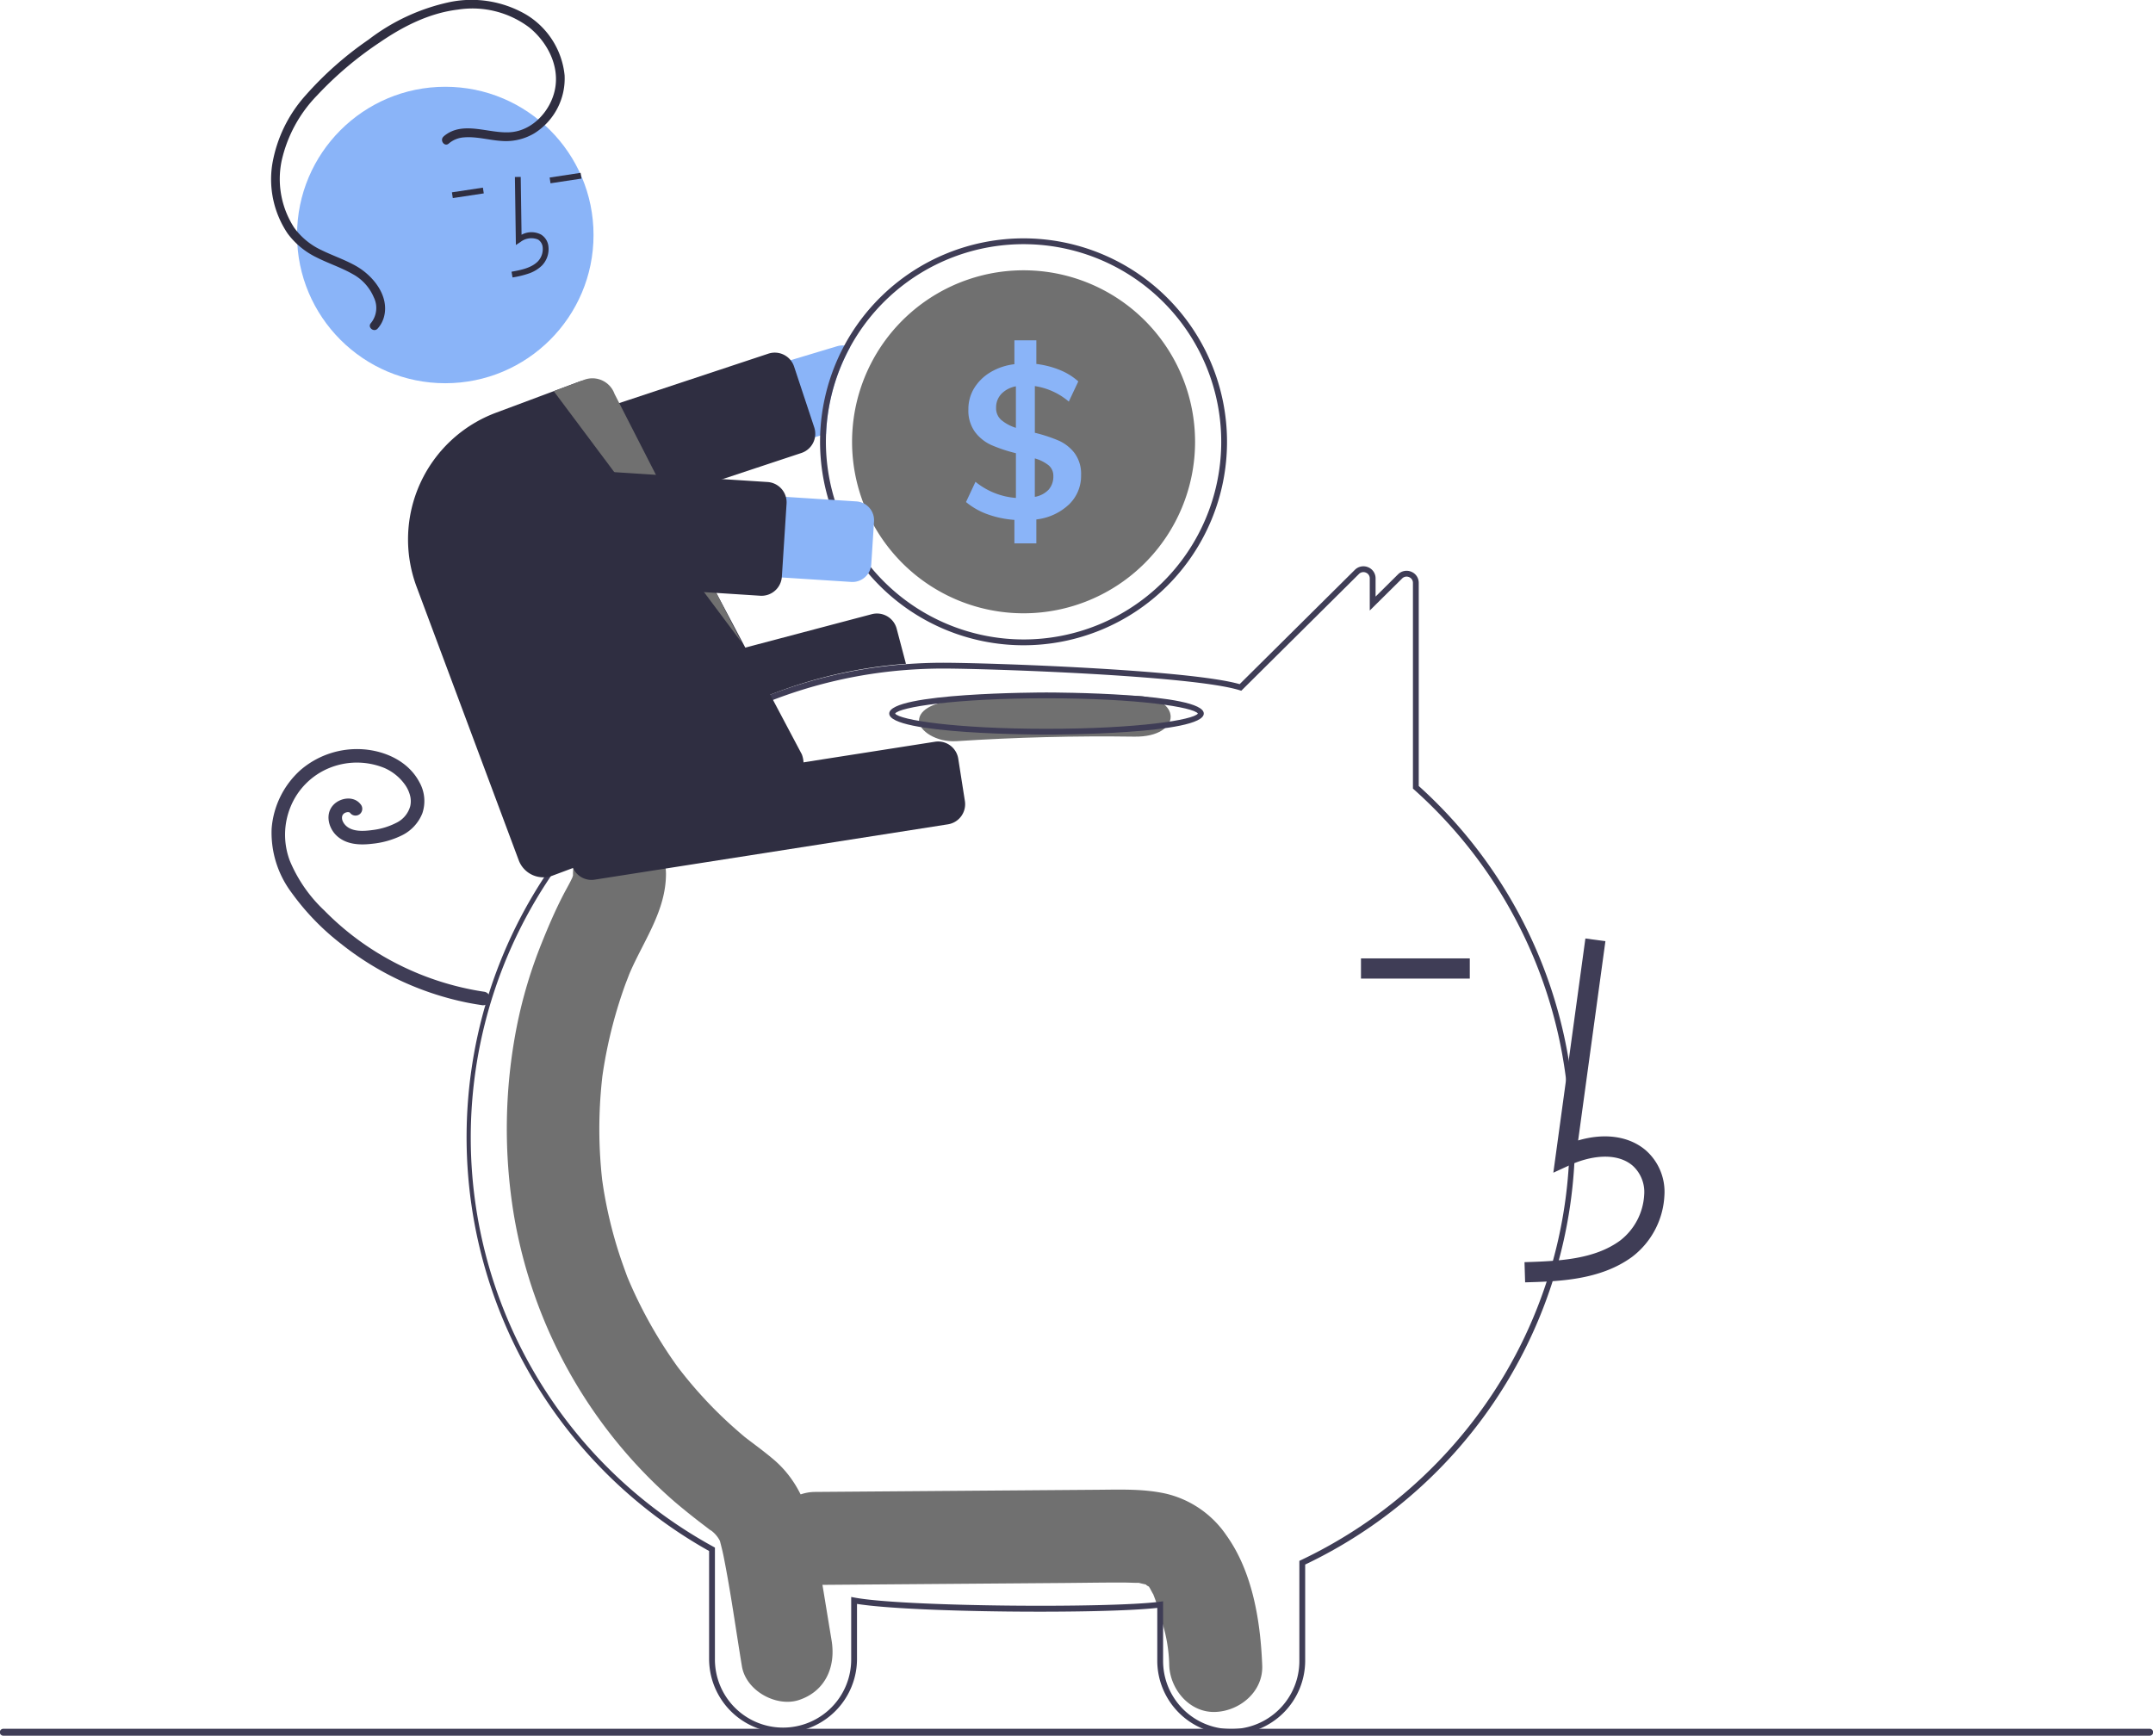 <svg xmlns="http://www.w3.org/2000/svg" width="351.927" height="283.745" viewBox="0 0 351.927 283.745">
  <g id="Group_1758" data-name="Group 1758" transform="translate(0 0)">
    <path id="Path_21953" data-name="Path 21953" d="M568.885,671.426a16.54,16.54,0,0,0-9.869-6.834c-3.611-.814-7.325-.675-11-.647L501.6,664.3c-3.975.031-7.787,3.475-7.6,7.6a7.73,7.73,0,0,0,7.6,7.6l40.792-.315c3.206-.025,6.413-.083,9.619-.072.72,0,1.437.04,2.156.048.174,0,.3,0,.389,0l.07.021c.375.1.76.174,1.138.272-.132,0,.245.239.434.319.026.051.081.142.174.283.129.242.512.978.528.955a34.094,34.094,0,0,1,1.419,4.463,25,25,0,0,1,1.2,7.19c.161,3.968,3.382,7.791,7.6,7.6,3.981-.178,7.775-3.346,7.6-7.6C574.438,685.5,573.179,677.44,568.885,671.426Z" transform="translate(-368.398 -420.405)" fill="#707070"/>
    <path id="Path_21954" data-name="Path 21954" d="M457.108,568.653c-.872-5.283-1.727-10.57-2.616-15.851-.9-5.357-2.744-10.262-6.912-13.778-1.114-.939-2.269-1.816-3.429-2.691-.408-.307-.815-.615-1.218-.929l-.06-.047-.169-.144c-1.737-1.47-3.416-3.006-5.015-4.639q-2.13-2.175-4.074-4.535-.486-.59-.959-1.19c-.054-.069-.347-.447-.539-.693s-.506-.692-.561-.77q-.553-.782-1.086-1.578A74.175,74.175,0,0,1,424.2,510.35q-.26-.595-.508-1.2l-.178-.489c-.352-.969-.7-1.936-1.026-2.916q-1.026-3.122-1.765-6.337-.365-1.587-.657-3.19-.151-.825-.282-1.652c-.014-.092-.1-.687-.15-1.024s-.106-.937-.116-1.029q-.084-.835-.148-1.671-.146-1.882-.2-3.77-.088-3.355.12-6.71c.079-1.257.191-2.51.329-3.761l.021-.193c.008-.056.018-.119.03-.2.1-.691.21-1.382.33-2.07a75.691,75.691,0,0,1,1.777-7.751q.517-1.81,1.123-3.59.27-.79.557-1.575c-.013.034.562-1.433.569-1.482,2.278-5.383,6-10.29,6.01-16.4,0-4.14-3.5-8.106-7.6-7.915a7.9,7.9,0,0,0-7.6,7.915c0,.093,0,.172,0,.249-.038.129-.07.236-.1.332-.444.965-.989,1.883-1.476,2.824-1.335,2.577-2.475,5.238-3.558,7.939a75.943,75.943,0,0,0-4.053,13.6,86.523,86.523,0,0,0-.46,30.9,79.747,79.747,0,0,0,26.182,46.725c1.173,1,2.374,1.973,3.587,2.922.5.393,1.008.779,1.516,1.162.24.181,1.236.966.8.586a4.843,4.843,0,0,1,1.58,1.8l.148.575c.171.668.332,1.334.467,2.011,1.176,5.916,1.994,11.932,2.976,17.886.675,4.091,5.712,6.754,9.352,5.528C456.035,576.962,457.832,573.037,457.108,568.653Z" transform="translate(-321.176 -300.476)" fill="#707070"/>
    <path id="Path_21955" data-name="Path 21955" d="M514.867,537.2a12.056,12.056,0,0,1-12.088-12v-8.672c-9.079,1.016-40.17.781-49.082-.651v8.976a12.088,12.088,0,1,1-24.176,0V507.23A77.543,77.543,0,0,1,461.49,362.266c2.1-.165,4.22-.248,6.29-.248,7.295,0,40.206,1.127,48.464,3.5l18.829-18.684a1.977,1.977,0,0,1,2.162-.431,1.948,1.948,0,0,1,1.228,1.828V351.2l3.666-3.631a1.972,1.972,0,0,1,2.16-.432,1.949,1.949,0,0,1,1.229,1.828v33.2A77.334,77.334,0,0,1,526.955,509.44V525.2A12.056,12.056,0,0,1,514.867,537.2ZM503.73,515.451v9.75a11.137,11.137,0,1,0,22.275,0V508.84l.271-.129a77.19,77.19,0,0,0,31.612-27.645,76.177,76.177,0,0,0-13.161-98.336l-.158-.142v-33.62a1,1,0,0,0-.638-.948,1.021,1.021,0,0,0-1.132.225l-5.287,5.236v-5.249a1,1,0,0,0-.638-.948,1.024,1.024,0,0,0-1.133.226L516.51,366.595l-.273-.086c-7.676-2.4-41.106-3.542-48.456-3.542-2.046,0-4.137.083-6.216.246a77.009,77.009,0,0,0-41.925,16.509,76.252,76.252,0,0,0,10.588,126.812l.245.136v18.183a11.138,11.138,0,1,0,22.275,0V514.739l.563.106c8.009,1.507,41.733,1.744,49.883.675Z" transform="translate(-313.612 -253.676)" fill="#3f3d56"/>
    <path id="Path_21956" data-name="Path 21956" d="M454.346,270.383,401.729,286.2a6.6,6.6,0,0,0,3.8,12.634l46.046-13.841.965-.29a32.08,32.08,0,0,1,3.939-14.188,2.929,2.929,0,0,0-.95-.247,3.026,3.026,0,0,0-1.178.119Z" transform="translate(-317.506 -213.785)" fill="#8ab4f8"/>
    <path id="Path_21957" data-name="Path 21957" d="M405.689,303.5a3.332,3.332,0,0,1-3.154-2.281l-3.29-9.929a3.326,3.326,0,0,1,2.111-4.2l42.825-14.193a3.326,3.326,0,0,1,4.2,2.111l3.29,9.929a3.314,3.314,0,0,1-1.992,4.162q-.059.022-.12.042l-42.824,14.192A3.328,3.328,0,0,1,405.689,303.5Z" transform="translate(-318.58 -215.083)" fill="#2f2e41"/>
    <path id="Path_21958" data-name="Path 21958" d="M545.05,233.42A33.275,33.275,0,0,0,511.8,265.658c-.009.337-.014.679-.014,1.022a33.26,33.26,0,1,0,33.26-33.26Zm0,65.57a32.344,32.344,0,0,1-32.31-32.31q0-.663.029-1.311A32.309,32.309,0,1,1,545.05,298.99Z" transform="translate(-377.739 -194.455)" fill="#3f3d56"/>
    <path id="Path_21959" data-name="Path 21959" d="M578.857,272.453a28.033,28.033,0,1,1-56.067,0c0-.889.043-1.763.123-2.628a28.033,28.033,0,0,1,55.943,2.628Z" transform="translate(-383.512 -200.228)" fill="#707070"/>
    <path id="Path_21960" data-name="Path 21960" d="M579.746,286.949a6.674,6.674,0,0,0-2.6-2.057,25.246,25.246,0,0,0-3.906-1.283v-7.631a11.116,11.116,0,0,1,5.554,2.533l1.549-3.3a10.246,10.246,0,0,0-3.022-1.867,14.852,14.852,0,0,0-3.834-.984V268.49H569.9V272.4a9.822,9.822,0,0,0-3.92,1.316,7.792,7.792,0,0,0-2.656,2.6,6.543,6.543,0,0,0-.945,3.464,5.921,5.921,0,0,0,1.088,3.706,6.894,6.894,0,0,0,2.708,2.148,25.037,25.037,0,0,0,3.972,1.316v7.312a11.873,11.873,0,0,1-6.609-2.637l-1.549,3.307a11.679,11.679,0,0,0,3.535,2.005,16.234,16.234,0,0,0,4.376.912v3.834h3.587v-3.906a9.283,9.283,0,0,0,5.326-2.442,6.457,6.457,0,0,0,1.986-4.8A5.728,5.728,0,0,0,579.746,286.949Zm-9.6-4.148a6.89,6.89,0,0,1-2.39-1.283,2.528,2.528,0,0,1-.846-1.986,3.2,3.2,0,0,1,.865-2.285,4.372,4.372,0,0,1,2.371-1.231Zm5.345,10.111a4.066,4.066,0,0,1-2.252,1.174V287.8a6.291,6.291,0,0,1,2.252,1.126,2.213,2.213,0,0,1,.774,1.758,3.233,3.233,0,0,1-.775,2.233Z" transform="translate(-404.087 -212.861)" fill="#8ab4f8"/>
    <path id="Path_21961" data-name="Path 21961" d="M410.552,390.852a3.337,3.337,0,0,1-3.219-2.478l-1.791-6.78a3.328,3.328,0,0,1,2.364-4.063L464.42,362.6a3.333,3.333,0,0,1,4.063,2.369L470,370.71l-.284.022a76.1,76.1,0,0,0-39.963,15.143l-.082.04L411.4,390.743A3.307,3.307,0,0,1,410.552,390.852Z" transform="translate(-321.916 -262.197)" fill="#2f2e41"/>
    <path id="Path_21962" data-name="Path 21962" d="M357.932,448.817a46.615,46.615,0,0,1-18.589-7.028,45.393,45.393,0,0,1-7.685-6.286,23.579,23.579,0,0,1-5.625-8.115,12.02,12.02,0,0,1,.157-8.918,11.562,11.562,0,0,1,6.257-6.236,11.937,11.937,0,0,1,9.054-.013,8.119,8.119,0,0,1,3.309,2.664,5.432,5.432,0,0,1,.86,1.786,3.645,3.645,0,0,1,.043,1.786,4.284,4.284,0,0,1-2.268,2.719,11.435,11.435,0,0,1-3.873,1.181c-1.359.185-3.311.354-4.4-.737a2.218,2.218,0,0,1-.519-.765,1.479,1.479,0,0,1-.082-.693c-.016.1.066-.224.061-.211-.017.048-.092.167.014-.015a1.6,1.6,0,0,1,.111-.172c-.036.047-.115.125.026-.009a.932.932,0,0,1,.434-.268c.066-.019.132-.034.2-.052.168-.046-.167,0,0,0,.066,0,.133,0,.2,0,.168-.008-.166-.046,0-.005.063.016.125.031.186.051.134.042-.095-.1,0,.007.106.123-.112-.12.009,0a2.2,2.2,0,0,1,.17.187,1.121,1.121,0,0,0,1.575,0,1.14,1.14,0,0,0,0-1.575c-1.1-1.361-3.268-1.025-4.379.126-1.417,1.467-.856,3.793.522,5.074,1.56,1.45,3.77,1.55,5.777,1.307a14.168,14.168,0,0,0,4.879-1.379,6.841,6.841,0,0,0,3.337-3.605,6.26,6.26,0,0,0-.5-5.117c-1.772-3.331-5.441-5.039-9.068-5.335a14.165,14.165,0,0,0-10.367,3.4,14.328,14.328,0,0,0-4.7,9.539,16.337,16.337,0,0,0,3.307,10.555,40.211,40.211,0,0,0,7.973,8.245,48.689,48.689,0,0,0,20.342,9.594q1.327.274,2.668.469a1.15,1.15,0,0,0,1.37-.778,1.122,1.122,0,0,0-.778-1.37Z" transform="translate(-278.656 -286.67)" fill="#3f3d56"/>
    <path id="Path_21963" data-name="Path 21963" d="M581.012,390.753q-14.569-.206-29.047.74c-3.3.215-6.153,1.381-6.153,3.341,0,1.639,2.832,3.558,6.153,3.341q14.47-.945,29.047-.739C588.934,397.548,588.93,390.865,581.012,390.753Z" transform="translate(-395.595 -277.013)" fill="#707070"/>
    <path id="Path_21964" data-name="Path 21964" d="M561.284,396.551c-1.05,0-25.708-.039-25.708-3.445s24.658-3.445,25.708-3.445,25.708.039,25.708,3.445S562.334,396.551,561.284,396.551Zm-24.744-3.445c.675,1.033,9.739,2.495,24.744,2.495s24.069-1.462,24.744-2.495c-.675-1.032-9.739-2.495-24.744-2.495s-24.069,1.462-24.744,2.495Z" transform="translate(-390.223 -276.459)" fill="#3f3d56"/>
    <path id="Path_21965" data-name="Path 21965" d="M754.234,530.514c5.458-.152,12.252-.341,17.486-4.164A13.429,13.429,0,0,0,777,516.323a9.032,9.032,0,0,0-3.072-7.419c-2.734-2.31-6.725-2.852-11.027-1.588l4.457-32.57-3.272-.448-5.24,38.29,2.732-1.254c3.168-1.453,7.516-2.192,10.217.091a5.8,5.8,0,0,1,1.9,4.781,10.15,10.15,0,0,1-3.932,7.476c-4.073,2.975-9.488,3.359-15.63,3.531Z" transform="translate(-504.939 -320.881)" fill="#3f3d56"/>
    <rect id="Rectangle_1714" data-name="Rectangle 1714" width="17.786" height="3.302" transform="translate(222.464 156.674)" fill="#3f3d56"/>
    <path id="Path_21966" data-name="Path 21966" d="M428.281,429.154a3.332,3.332,0,0,1-3.28-2.812l-1.086-6.928a3.33,3.33,0,0,1,2.771-3.8l57.745-9.048a3.329,3.329,0,0,1,3.8,2.771l1.086,6.929a3.33,3.33,0,0,1-2.771,3.8L428.8,429.113A3.372,3.372,0,0,1,428.281,429.154Z" transform="translate(-331.596 -285.31)" fill="#2f2e41"/>
    <circle id="Ellipse_102" data-name="Ellipse 102" cx="24.232" cy="24.232" r="24.232" transform="translate(48.554 14.185)" fill="#8ab4f8"/>
    <path id="Path_21967" data-name="Path 21967" d="M408.535,228.047a5.747,5.747,0,0,0,2.075-1.272,3.865,3.865,0,0,0,1.071-3.08,2.6,2.6,0,0,0-1.194-1.979,3.362,3.362,0,0,0-3.206.023l-.135-9.459-.95.014.159,11.12.723-.474a2.878,2.878,0,0,1,2.911-.414,1.67,1.67,0,0,1,.747,1.278,2.92,2.92,0,0,1-.8,2.3c-1.03,1.022-2.555,1.365-4.295,1.678l.168.935A15.662,15.662,0,0,0,408.535,228.047Z" transform="translate(-322.029 -183.36)" fill="#2f2e41"/>
    <rect id="Rectangle_1715" data-name="Rectangle 1715" width="5.118" height="0.95" transform="matrix(0.989, -0.15, 0.15, 0.989, 89.844, 29.023)" fill="#2f2e41"/>
    <rect id="Rectangle_1716" data-name="Rectangle 1716" width="5.118" height="0.95" transform="matrix(0.989, -0.15, 0.15, 0.989, 73.872, 31.442)" fill="#2f2e41"/>
    <path id="Path_21968" data-name="Path 21968" d="M392.132,363.468a4.291,4.291,0,0,1-4.008-2.782l-16.708-44.744a22.109,22.109,0,0,1,12.964-28.415l13.585-5.073a4.256,4.256,0,0,1,3.268.113,4.2,4.2,0,0,1,2.221,2.369L434.4,343.372a4.277,4.277,0,0,1-2.5,5.53L393.627,363.2A4.264,4.264,0,0,1,392.132,363.468Z" transform="translate(-303.331 -220.048)" fill="#2f2e41"/>
    <path id="Path_21969" data-name="Path 21969" d="M420.158,283.673l30.708,41.065L430.088,284.1a3.839,3.839,0,0,0-4.917-2.3Z" transform="translate(-329.645 -219.727)" fill="#707070"/>
    <path id="Path_21970" data-name="Path 21970" d="M455.107,333.174l-54.829-3.532a6.595,6.595,0,1,1,.848-13.162l54.829,3.531a3.088,3.088,0,0,1,2.884,3.28l-.451,7A3.089,3.089,0,0,1,455.107,333.174Z" transform="translate(-315.972 -238.042)" fill="#8ab4f8"/>
    <path id="Path_21971" data-name="Path 21971" d="M438.243,332.639q-.109,0-.218-.007h0L393,329.732A3.326,3.326,0,0,1,389.9,326.2l.77-11.954a3.326,3.326,0,0,1,3.533-3.105l45.023,2.9a3.33,3.33,0,0,1,3.105,3.533l-.77,11.954a3.335,3.335,0,0,1-2.16,2.9,3.291,3.291,0,0,1-1.155.209Z" transform="translate(-313.759 -235.243)" fill="#2f2e41"/>
    <path id="Path_21972" data-name="Path 21972" d="M351.153,173.716c3.188-2.742,7.566-.289,11.221-.718,3.5-.411,6.259-3.548,6.965-6.881.823-3.889-1.2-7.784-4.17-10.209a15.442,15.442,0,0,0-11.674-2.926c-4.693.563-8.986,2.751-12.837,5.4a57.9,57.9,0,0,0-10.188,8.633,22.274,22.274,0,0,0-5.787,10.676,14.647,14.647,0,0,0,2.023,10.907,11.5,11.5,0,0,0,4.5,3.709c1.871.919,3.866,1.575,5.679,2.614,2.741,1.57,5.4,4.827,4.546,8.216a4.653,4.653,0,0,1-1.058,1.991c-.613.681-1.719-.219-1.1-.9a3.923,3.923,0,0,0,.462-4.229,7.732,7.732,0,0,0-3.437-3.779c-1.9-1.085-3.992-1.754-5.936-2.742a12.84,12.84,0,0,1-4.709-3.9,15.88,15.88,0,0,1-2.5-11.337,22.459,22.459,0,0,1,5.45-11.252,56.111,56.111,0,0,1,10.288-9.1,33.123,33.123,0,0,1,13.233-6.13,17.745,17.745,0,0,1,12.468,2.006,13.106,13.106,0,0,1,6.341,9.953,10.565,10.565,0,0,1-4.93,9.475,9.076,9.076,0,0,1-5.421,1.256c-2.025-.13-4.052-.75-6.09-.578a4.248,4.248,0,0,0-2.5,1.011c-.7.6-1.527-.561-.836-1.155Z" transform="translate(-278.644 -151.412)" fill="#2f2e41"/>
    <path id="Path_21973" data-name="Path 21973" d="M581.024,747.338h-350.8a.566.566,0,1,1,0-1.131h350.8a.566.566,0,1,1,0,1.131Z" transform="translate(-229.662 -463.594)" fill="#3f3d56"/>
  </g>
</svg>
